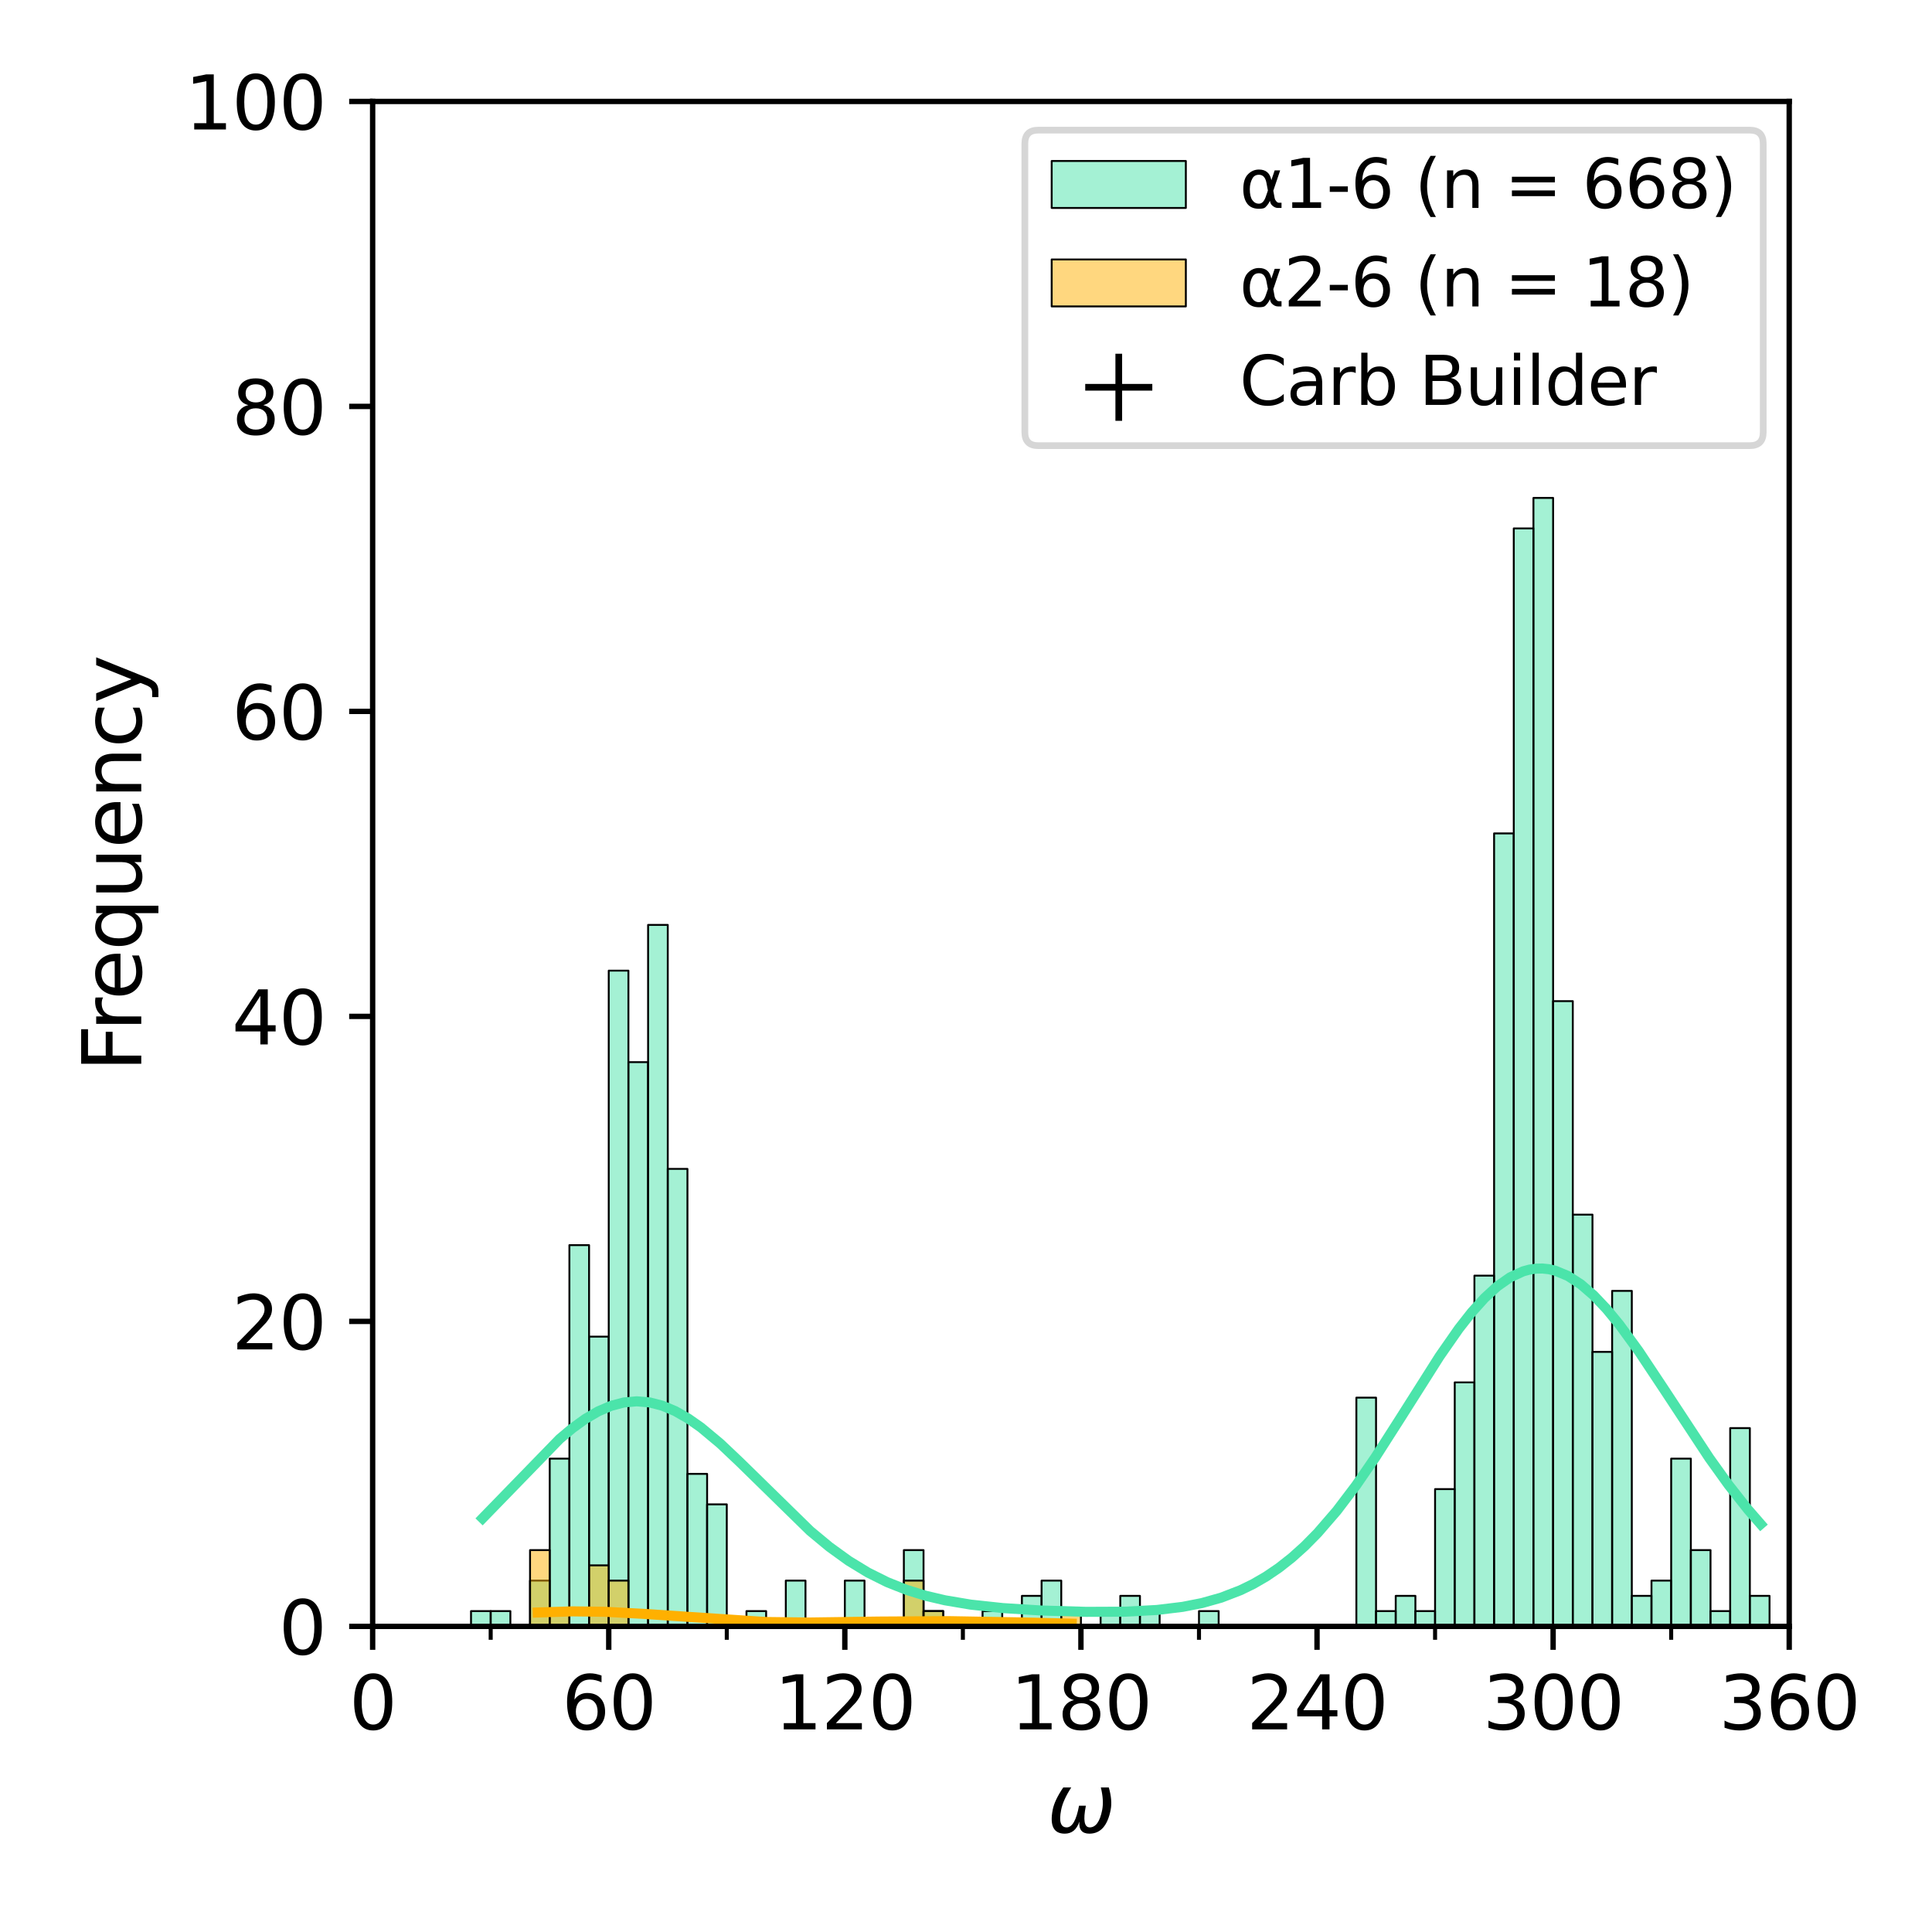<?xml version="1.0" encoding="utf-8" standalone="no"?>
<!DOCTYPE svg PUBLIC "-//W3C//DTD SVG 1.1//EN"
  "http://www.w3.org/Graphics/SVG/1.1/DTD/svg11.dtd">
<svg xmlns:xlink="http://www.w3.org/1999/xlink" width="288pt" height="288pt" viewBox="0 0 288 288" xmlns="http://www.w3.org/2000/svg" version="1.1">
 <defs>
  <style type="text/css">*{stroke-linejoin: round; stroke-linecap: butt}</style>
 </defs>
 <g id="figure_1">
  <g id="patch_1">
   <path d="M 0 288 
L 288 288 
L 288 0 
L 0 0 
z
" style="fill: #ffffff"/>
  </g>
  <g id="axes_1">
   <g id="patch_2">
    <path d="M 55.55 242.44 
L 266.715 242.44 
L 266.715 15.12 
L 55.55 15.12 
z
" style="fill: #ffffff"/>
   </g>
   <g id="patch_3">
    <path d="M 55.55 242.44 
L 58.483 242.44 
L 58.483 242.44 
L 55.55 242.44 
z
" clip-path="url(#p570fecc35e)" style="fill: #4be4aa; fill-opacity: 0.5; stroke: #000000; stroke-width: 0.282; stroke-linejoin: miter"/>
   </g>
   <g id="patch_4">
    <path d="M 58.483 242.44 
L 61.416 242.44 
L 61.416 242.44 
L 58.483 242.44 
z
" clip-path="url(#p570fecc35e)" style="fill: #4be4aa; fill-opacity: 0.5; stroke: #000000; stroke-width: 0.282; stroke-linejoin: miter"/>
   </g>
   <g id="patch_5">
    <path d="M 61.416 242.44 
L 64.349 242.44 
L 64.349 242.44 
L 61.416 242.44 
z
" clip-path="url(#p570fecc35e)" style="fill: #4be4aa; fill-opacity: 0.5; stroke: #000000; stroke-width: 0.282; stroke-linejoin: miter"/>
   </g>
   <g id="patch_6">
    <path d="M 64.349 242.44 
L 67.281 242.44 
L 67.281 242.44 
L 64.349 242.44 
z
" clip-path="url(#p570fecc35e)" style="fill: #4be4aa; fill-opacity: 0.5; stroke: #000000; stroke-width: 0.282; stroke-linejoin: miter"/>
   </g>
   <g id="patch_7">
    <path d="M 67.281 242.44 
L 70.214 242.44 
L 70.214 242.44 
L 67.281 242.44 
z
" clip-path="url(#p570fecc35e)" style="fill: #4be4aa; fill-opacity: 0.5; stroke: #000000; stroke-width: 0.282; stroke-linejoin: miter"/>
   </g>
   <g id="patch_8">
    <path d="M 70.214 242.44 
L 73.147 242.44 
L 73.147 240.167 
L 70.214 240.167 
z
" clip-path="url(#p570fecc35e)" style="fill: #4be4aa; fill-opacity: 0.5; stroke: #000000; stroke-width: 0.282; stroke-linejoin: miter"/>
   </g>
   <g id="patch_9">
    <path d="M 73.147 242.44 
L 76.08 242.44 
L 76.08 240.167 
L 73.147 240.167 
z
" clip-path="url(#p570fecc35e)" style="fill: #4be4aa; fill-opacity: 0.5; stroke: #000000; stroke-width: 0.282; stroke-linejoin: miter"/>
   </g>
   <g id="patch_10">
    <path d="M 76.08 242.44 
L 79.013 242.44 
L 79.013 242.44 
L 76.08 242.44 
z
" clip-path="url(#p570fecc35e)" style="fill: #4be4aa; fill-opacity: 0.5; stroke: #000000; stroke-width: 0.282; stroke-linejoin: miter"/>
   </g>
   <g id="patch_11">
    <path d="M 79.013 242.44 
L 81.946 242.44 
L 81.946 235.62 
L 79.013 235.62 
z
" clip-path="url(#p570fecc35e)" style="fill: #4be4aa; fill-opacity: 0.5; stroke: #000000; stroke-width: 0.282; stroke-linejoin: miter"/>
   </g>
   <g id="patch_12">
    <path d="M 81.946 242.44 
L 84.878 242.44 
L 84.878 217.435 
L 81.946 217.435 
z
" clip-path="url(#p570fecc35e)" style="fill: #4be4aa; fill-opacity: 0.5; stroke: #000000; stroke-width: 0.282; stroke-linejoin: miter"/>
   </g>
   <g id="patch_13">
    <path d="M 84.878 242.44 
L 87.811 242.44 
L 87.811 185.61 
L 84.878 185.61 
z
" clip-path="url(#p570fecc35e)" style="fill: #4be4aa; fill-opacity: 0.5; stroke: #000000; stroke-width: 0.282; stroke-linejoin: miter"/>
   </g>
   <g id="patch_14">
    <path d="M 87.811 242.44 
L 90.744 242.44 
L 90.744 199.249 
L 87.811 199.249 
z
" clip-path="url(#p570fecc35e)" style="fill: #4be4aa; fill-opacity: 0.5; stroke: #000000; stroke-width: 0.282; stroke-linejoin: miter"/>
   </g>
   <g id="patch_15">
    <path d="M 90.744 242.44 
L 93.677 242.44 
L 93.677 144.692 
L 90.744 144.692 
z
" clip-path="url(#p570fecc35e)" style="fill: #4be4aa; fill-opacity: 0.5; stroke: #000000; stroke-width: 0.282; stroke-linejoin: miter"/>
   </g>
   <g id="patch_16">
    <path d="M 93.677 242.44 
L 96.61 242.44 
L 96.61 158.332 
L 93.677 158.332 
z
" clip-path="url(#p570fecc35e)" style="fill: #4be4aa; fill-opacity: 0.5; stroke: #000000; stroke-width: 0.282; stroke-linejoin: miter"/>
   </g>
   <g id="patch_17">
    <path d="M 96.61 242.44 
L 99.543 242.44 
L 99.543 137.873 
L 96.61 137.873 
z
" clip-path="url(#p570fecc35e)" style="fill: #4be4aa; fill-opacity: 0.5; stroke: #000000; stroke-width: 0.282; stroke-linejoin: miter"/>
   </g>
   <g id="patch_18">
    <path d="M 99.543 242.44 
L 102.476 242.44 
L 102.476 174.244 
L 99.543 174.244 
z
" clip-path="url(#p570fecc35e)" style="fill: #4be4aa; fill-opacity: 0.5; stroke: #000000; stroke-width: 0.282; stroke-linejoin: miter"/>
   </g>
   <g id="patch_19">
    <path d="M 102.476 242.44 
L 105.408 242.44 
L 105.408 219.708 
L 102.476 219.708 
z
" clip-path="url(#p570fecc35e)" style="fill: #4be4aa; fill-opacity: 0.5; stroke: #000000; stroke-width: 0.282; stroke-linejoin: miter"/>
   </g>
   <g id="patch_20">
    <path d="M 105.408 242.44 
L 108.341 242.44 
L 108.341 224.254 
L 105.408 224.254 
z
" clip-path="url(#p570fecc35e)" style="fill: #4be4aa; fill-opacity: 0.5; stroke: #000000; stroke-width: 0.282; stroke-linejoin: miter"/>
   </g>
   <g id="patch_21">
    <path d="M 108.341 242.44 
L 111.274 242.44 
L 111.274 242.44 
L 108.341 242.44 
z
" clip-path="url(#p570fecc35e)" style="fill: #4be4aa; fill-opacity: 0.5; stroke: #000000; stroke-width: 0.282; stroke-linejoin: miter"/>
   </g>
   <g id="patch_22">
    <path d="M 111.274 242.44 
L 114.207 242.44 
L 114.207 240.167 
L 111.274 240.167 
z
" clip-path="url(#p570fecc35e)" style="fill: #4be4aa; fill-opacity: 0.5; stroke: #000000; stroke-width: 0.282; stroke-linejoin: miter"/>
   </g>
   <g id="patch_23">
    <path d="M 114.207 242.44 
L 117.14 242.44 
L 117.14 242.44 
L 114.207 242.44 
z
" clip-path="url(#p570fecc35e)" style="fill: #4be4aa; fill-opacity: 0.5; stroke: #000000; stroke-width: 0.282; stroke-linejoin: miter"/>
   </g>
   <g id="patch_24">
    <path d="M 117.14 242.44 
L 120.073 242.44 
L 120.073 235.62 
L 117.14 235.62 
z
" clip-path="url(#p570fecc35e)" style="fill: #4be4aa; fill-opacity: 0.5; stroke: #000000; stroke-width: 0.282; stroke-linejoin: miter"/>
   </g>
   <g id="patch_25">
    <path d="M 120.073 242.44 
L 123.005 242.44 
L 123.005 242.44 
L 120.073 242.44 
z
" clip-path="url(#p570fecc35e)" style="fill: #4be4aa; fill-opacity: 0.5; stroke: #000000; stroke-width: 0.282; stroke-linejoin: miter"/>
   </g>
   <g id="patch_26">
    <path d="M 123.005 242.44 
L 125.938 242.44 
L 125.938 242.44 
L 123.005 242.44 
z
" clip-path="url(#p570fecc35e)" style="fill: #4be4aa; fill-opacity: 0.5; stroke: #000000; stroke-width: 0.282; stroke-linejoin: miter"/>
   </g>
   <g id="patch_27">
    <path d="M 125.938 242.44 
L 128.871 242.44 
L 128.871 235.62 
L 125.938 235.62 
z
" clip-path="url(#p570fecc35e)" style="fill: #4be4aa; fill-opacity: 0.5; stroke: #000000; stroke-width: 0.282; stroke-linejoin: miter"/>
   </g>
   <g id="patch_28">
    <path d="M 128.871 242.44 
L 131.804 242.44 
L 131.804 242.44 
L 128.871 242.44 
z
" clip-path="url(#p570fecc35e)" style="fill: #4be4aa; fill-opacity: 0.5; stroke: #000000; stroke-width: 0.282; stroke-linejoin: miter"/>
   </g>
   <g id="patch_29">
    <path d="M 131.804 242.44 
L 134.737 242.44 
L 134.737 242.44 
L 131.804 242.44 
z
" clip-path="url(#p570fecc35e)" style="fill: #4be4aa; fill-opacity: 0.5; stroke: #000000; stroke-width: 0.282; stroke-linejoin: miter"/>
   </g>
   <g id="patch_30">
    <path d="M 134.737 242.44 
L 137.67 242.44 
L 137.67 231.074 
L 134.737 231.074 
z
" clip-path="url(#p570fecc35e)" style="fill: #4be4aa; fill-opacity: 0.5; stroke: #000000; stroke-width: 0.282; stroke-linejoin: miter"/>
   </g>
   <g id="patch_31">
    <path d="M 137.67 242.44 
L 140.603 242.44 
L 140.603 240.167 
L 137.67 240.167 
z
" clip-path="url(#p570fecc35e)" style="fill: #4be4aa; fill-opacity: 0.5; stroke: #000000; stroke-width: 0.282; stroke-linejoin: miter"/>
   </g>
   <g id="patch_32">
    <path d="M 140.603 242.44 
L 143.535 242.44 
L 143.535 242.44 
L 140.603 242.44 
z
" clip-path="url(#p570fecc35e)" style="fill: #4be4aa; fill-opacity: 0.5; stroke: #000000; stroke-width: 0.282; stroke-linejoin: miter"/>
   </g>
   <g id="patch_33">
    <path d="M 143.535 242.44 
L 146.468 242.44 
L 146.468 242.44 
L 143.535 242.44 
z
" clip-path="url(#p570fecc35e)" style="fill: #4be4aa; fill-opacity: 0.5; stroke: #000000; stroke-width: 0.282; stroke-linejoin: miter"/>
   </g>
   <g id="patch_34">
    <path d="M 146.468 242.44 
L 149.401 242.44 
L 149.401 240.167 
L 146.468 240.167 
z
" clip-path="url(#p570fecc35e)" style="fill: #4be4aa; fill-opacity: 0.5; stroke: #000000; stroke-width: 0.282; stroke-linejoin: miter"/>
   </g>
   <g id="patch_35">
    <path d="M 149.401 242.44 
L 152.334 242.44 
L 152.334 242.44 
L 149.401 242.44 
z
" clip-path="url(#p570fecc35e)" style="fill: #4be4aa; fill-opacity: 0.5; stroke: #000000; stroke-width: 0.282; stroke-linejoin: miter"/>
   </g>
   <g id="patch_36">
    <path d="M 152.334 242.44 
L 155.267 242.44 
L 155.267 237.894 
L 152.334 237.894 
z
" clip-path="url(#p570fecc35e)" style="fill: #4be4aa; fill-opacity: 0.5; stroke: #000000; stroke-width: 0.282; stroke-linejoin: miter"/>
   </g>
   <g id="patch_37">
    <path d="M 155.267 242.44 
L 158.2 242.44 
L 158.2 235.62 
L 155.267 235.62 
z
" clip-path="url(#p570fecc35e)" style="fill: #4be4aa; fill-opacity: 0.5; stroke: #000000; stroke-width: 0.282; stroke-linejoin: miter"/>
   </g>
   <g id="patch_38">
    <path d="M 158.2 242.44 
L 161.132 242.44 
L 161.132 242.44 
L 158.2 242.44 
z
" clip-path="url(#p570fecc35e)" style="fill: #4be4aa; fill-opacity: 0.5; stroke: #000000; stroke-width: 0.282; stroke-linejoin: miter"/>
   </g>
   <g id="patch_39">
    <path d="M 161.132 242.44 
L 164.065 242.44 
L 164.065 242.44 
L 161.132 242.44 
z
" clip-path="url(#p570fecc35e)" style="fill: #4be4aa; fill-opacity: 0.5; stroke: #000000; stroke-width: 0.282; stroke-linejoin: miter"/>
   </g>
   <g id="patch_40">
    <path d="M 164.065 242.44 
L 166.998 242.44 
L 166.998 240.167 
L 164.065 240.167 
z
" clip-path="url(#p570fecc35e)" style="fill: #4be4aa; fill-opacity: 0.5; stroke: #000000; stroke-width: 0.282; stroke-linejoin: miter"/>
   </g>
   <g id="patch_41">
    <path d="M 166.998 242.44 
L 169.931 242.44 
L 169.931 237.894 
L 166.998 237.894 
z
" clip-path="url(#p570fecc35e)" style="fill: #4be4aa; fill-opacity: 0.5; stroke: #000000; stroke-width: 0.282; stroke-linejoin: miter"/>
   </g>
   <g id="patch_42">
    <path d="M 169.931 242.44 
L 172.864 242.44 
L 172.864 240.167 
L 169.931 240.167 
z
" clip-path="url(#p570fecc35e)" style="fill: #4be4aa; fill-opacity: 0.5; stroke: #000000; stroke-width: 0.282; stroke-linejoin: miter"/>
   </g>
   <g id="patch_43">
    <path d="M 172.864 242.44 
L 175.797 242.44 
L 175.797 242.44 
L 172.864 242.44 
z
" clip-path="url(#p570fecc35e)" style="fill: #4be4aa; fill-opacity: 0.5; stroke: #000000; stroke-width: 0.282; stroke-linejoin: miter"/>
   </g>
   <g id="patch_44">
    <path d="M 175.797 242.44 
L 178.73 242.44 
L 178.73 242.44 
L 175.797 242.44 
z
" clip-path="url(#p570fecc35e)" style="fill: #4be4aa; fill-opacity: 0.5; stroke: #000000; stroke-width: 0.282; stroke-linejoin: miter"/>
   </g>
   <g id="patch_45">
    <path d="M 178.73 242.44 
L 181.662 242.44 
L 181.662 240.167 
L 178.73 240.167 
z
" clip-path="url(#p570fecc35e)" style="fill: #4be4aa; fill-opacity: 0.5; stroke: #000000; stroke-width: 0.282; stroke-linejoin: miter"/>
   </g>
   <g id="patch_46">
    <path d="M 181.662 242.44 
L 184.595 242.44 
L 184.595 242.44 
L 181.662 242.44 
z
" clip-path="url(#p570fecc35e)" style="fill: #4be4aa; fill-opacity: 0.5; stroke: #000000; stroke-width: 0.282; stroke-linejoin: miter"/>
   </g>
   <g id="patch_47">
    <path d="M 184.595 242.44 
L 187.528 242.44 
L 187.528 242.44 
L 184.595 242.44 
z
" clip-path="url(#p570fecc35e)" style="fill: #4be4aa; fill-opacity: 0.5; stroke: #000000; stroke-width: 0.282; stroke-linejoin: miter"/>
   </g>
   <g id="patch_48">
    <path d="M 187.528 242.44 
L 190.461 242.44 
L 190.461 242.44 
L 187.528 242.44 
z
" clip-path="url(#p570fecc35e)" style="fill: #4be4aa; fill-opacity: 0.5; stroke: #000000; stroke-width: 0.282; stroke-linejoin: miter"/>
   </g>
   <g id="patch_49">
    <path d="M 190.461 242.44 
L 193.394 242.44 
L 193.394 242.44 
L 190.461 242.44 
z
" clip-path="url(#p570fecc35e)" style="fill: #4be4aa; fill-opacity: 0.5; stroke: #000000; stroke-width: 0.282; stroke-linejoin: miter"/>
   </g>
   <g id="patch_50">
    <path d="M 193.394 242.44 
L 196.327 242.44 
L 196.327 242.44 
L 193.394 242.44 
z
" clip-path="url(#p570fecc35e)" style="fill: #4be4aa; fill-opacity: 0.5; stroke: #000000; stroke-width: 0.282; stroke-linejoin: miter"/>
   </g>
   <g id="patch_51">
    <path d="M 196.327 242.44 
L 199.26 242.44 
L 199.26 242.44 
L 196.327 242.44 
z
" clip-path="url(#p570fecc35e)" style="fill: #4be4aa; fill-opacity: 0.5; stroke: #000000; stroke-width: 0.282; stroke-linejoin: miter"/>
   </g>
   <g id="patch_52">
    <path d="M 199.26 242.44 
L 202.192 242.44 
L 202.192 242.44 
L 199.26 242.44 
z
" clip-path="url(#p570fecc35e)" style="fill: #4be4aa; fill-opacity: 0.5; stroke: #000000; stroke-width: 0.282; stroke-linejoin: miter"/>
   </g>
   <g id="patch_53">
    <path d="M 202.192 242.44 
L 205.125 242.44 
L 205.125 208.342 
L 202.192 208.342 
z
" clip-path="url(#p570fecc35e)" style="fill: #4be4aa; fill-opacity: 0.5; stroke: #000000; stroke-width: 0.282; stroke-linejoin: miter"/>
   </g>
   <g id="patch_54">
    <path d="M 205.125 242.44 
L 208.058 242.44 
L 208.058 240.167 
L 205.125 240.167 
z
" clip-path="url(#p570fecc35e)" style="fill: #4be4aa; fill-opacity: 0.5; stroke: #000000; stroke-width: 0.282; stroke-linejoin: miter"/>
   </g>
   <g id="patch_55">
    <path d="M 208.058 242.44 
L 210.991 242.44 
L 210.991 237.894 
L 208.058 237.894 
z
" clip-path="url(#p570fecc35e)" style="fill: #4be4aa; fill-opacity: 0.5; stroke: #000000; stroke-width: 0.282; stroke-linejoin: miter"/>
   </g>
   <g id="patch_56">
    <path d="M 210.991 242.44 
L 213.924 242.44 
L 213.924 240.167 
L 210.991 240.167 
z
" clip-path="url(#p570fecc35e)" style="fill: #4be4aa; fill-opacity: 0.5; stroke: #000000; stroke-width: 0.282; stroke-linejoin: miter"/>
   </g>
   <g id="patch_57">
    <path d="M 213.924 242.44 
L 216.857 242.44 
L 216.857 221.981 
L 213.924 221.981 
z
" clip-path="url(#p570fecc35e)" style="fill: #4be4aa; fill-opacity: 0.5; stroke: #000000; stroke-width: 0.282; stroke-linejoin: miter"/>
   </g>
   <g id="patch_58">
    <path d="M 216.857 242.44 
L 219.789 242.44 
L 219.789 206.069 
L 216.857 206.069 
z
" clip-path="url(#p570fecc35e)" style="fill: #4be4aa; fill-opacity: 0.5; stroke: #000000; stroke-width: 0.282; stroke-linejoin: miter"/>
   </g>
   <g id="patch_59">
    <path d="M 219.789 242.44 
L 222.722 242.44 
L 222.722 190.156 
L 219.789 190.156 
z
" clip-path="url(#p570fecc35e)" style="fill: #4be4aa; fill-opacity: 0.5; stroke: #000000; stroke-width: 0.282; stroke-linejoin: miter"/>
   </g>
   <g id="patch_60">
    <path d="M 222.722 242.44 
L 225.655 242.44 
L 225.655 124.234 
L 222.722 124.234 
z
" clip-path="url(#p570fecc35e)" style="fill: #4be4aa; fill-opacity: 0.5; stroke: #000000; stroke-width: 0.282; stroke-linejoin: miter"/>
   </g>
   <g id="patch_61">
    <path d="M 225.655 242.44 
L 228.588 242.44 
L 228.588 78.77 
L 225.655 78.77 
z
" clip-path="url(#p570fecc35e)" style="fill: #4be4aa; fill-opacity: 0.5; stroke: #000000; stroke-width: 0.282; stroke-linejoin: miter"/>
   </g>
   <g id="patch_62">
    <path d="M 228.588 242.44 
L 231.521 242.44 
L 231.521 74.223 
L 228.588 74.223 
z
" clip-path="url(#p570fecc35e)" style="fill: #4be4aa; fill-opacity: 0.5; stroke: #000000; stroke-width: 0.282; stroke-linejoin: miter"/>
   </g>
   <g id="patch_63">
    <path d="M 231.521 242.44 
L 234.454 242.44 
L 234.454 149.239 
L 231.521 149.239 
z
" clip-path="url(#p570fecc35e)" style="fill: #4be4aa; fill-opacity: 0.5; stroke: #000000; stroke-width: 0.282; stroke-linejoin: miter"/>
   </g>
   <g id="patch_64">
    <path d="M 234.454 242.44 
L 237.387 242.44 
L 237.387 181.064 
L 234.454 181.064 
z
" clip-path="url(#p570fecc35e)" style="fill: #4be4aa; fill-opacity: 0.5; stroke: #000000; stroke-width: 0.282; stroke-linejoin: miter"/>
   </g>
   <g id="patch_65">
    <path d="M 237.387 242.44 
L 240.319 242.44 
L 240.319 201.522 
L 237.387 201.522 
z
" clip-path="url(#p570fecc35e)" style="fill: #4be4aa; fill-opacity: 0.5; stroke: #000000; stroke-width: 0.282; stroke-linejoin: miter"/>
   </g>
   <g id="patch_66">
    <path d="M 240.319 242.44 
L 243.252 242.44 
L 243.252 192.43 
L 240.319 192.43 
z
" clip-path="url(#p570fecc35e)" style="fill: #4be4aa; fill-opacity: 0.5; stroke: #000000; stroke-width: 0.282; stroke-linejoin: miter"/>
   </g>
   <g id="patch_67">
    <path d="M 243.252 242.44 
L 246.185 242.44 
L 246.185 237.894 
L 243.252 237.894 
z
" clip-path="url(#p570fecc35e)" style="fill: #4be4aa; fill-opacity: 0.5; stroke: #000000; stroke-width: 0.282; stroke-linejoin: miter"/>
   </g>
   <g id="patch_68">
    <path d="M 246.185 242.44 
L 249.118 242.44 
L 249.118 235.62 
L 246.185 235.62 
z
" clip-path="url(#p570fecc35e)" style="fill: #4be4aa; fill-opacity: 0.5; stroke: #000000; stroke-width: 0.282; stroke-linejoin: miter"/>
   </g>
   <g id="patch_69">
    <path d="M 249.118 242.44 
L 252.051 242.44 
L 252.051 217.435 
L 249.118 217.435 
z
" clip-path="url(#p570fecc35e)" style="fill: #4be4aa; fill-opacity: 0.5; stroke: #000000; stroke-width: 0.282; stroke-linejoin: miter"/>
   </g>
   <g id="patch_70">
    <path d="M 252.051 242.44 
L 254.984 242.44 
L 254.984 231.074 
L 252.051 231.074 
z
" clip-path="url(#p570fecc35e)" style="fill: #4be4aa; fill-opacity: 0.5; stroke: #000000; stroke-width: 0.282; stroke-linejoin: miter"/>
   </g>
   <g id="patch_71">
    <path d="M 254.984 242.44 
L 257.916 242.44 
L 257.916 240.167 
L 254.984 240.167 
z
" clip-path="url(#p570fecc35e)" style="fill: #4be4aa; fill-opacity: 0.5; stroke: #000000; stroke-width: 0.282; stroke-linejoin: miter"/>
   </g>
   <g id="patch_72">
    <path d="M 257.916 242.44 
L 260.849 242.44 
L 260.849 212.888 
L 257.916 212.888 
z
" clip-path="url(#p570fecc35e)" style="fill: #4be4aa; fill-opacity: 0.5; stroke: #000000; stroke-width: 0.282; stroke-linejoin: miter"/>
   </g>
   <g id="patch_73">
    <path d="M 260.849 242.44 
L 263.782 242.44 
L 263.782 237.894 
L 260.849 237.894 
z
" clip-path="url(#p570fecc35e)" style="fill: #4be4aa; fill-opacity: 0.5; stroke: #000000; stroke-width: 0.282; stroke-linejoin: miter"/>
   </g>
   <g id="patch_74">
    <path d="M 263.782 242.44 
L 266.715 242.44 
L 266.715 242.44 
L 263.782 242.44 
z
" clip-path="url(#p570fecc35e)" style="fill: #4be4aa; fill-opacity: 0.5; stroke: #000000; stroke-width: 0.282; stroke-linejoin: miter"/>
   </g>
   <g id="patch_75">
    <path d="M 55.55 242.44 
L 58.483 242.44 
L 58.483 242.44 
L 55.55 242.44 
z
" clip-path="url(#p570fecc35e)" style="fill: #ffb000; fill-opacity: 0.5; stroke: #000000; stroke-width: 0.282; stroke-linejoin: miter"/>
   </g>
   <g id="patch_76">
    <path d="M 58.483 242.44 
L 61.416 242.44 
L 61.416 242.44 
L 58.483 242.44 
z
" clip-path="url(#p570fecc35e)" style="fill: #ffb000; fill-opacity: 0.5; stroke: #000000; stroke-width: 0.282; stroke-linejoin: miter"/>
   </g>
   <g id="patch_77">
    <path d="M 61.416 242.44 
L 64.349 242.44 
L 64.349 242.44 
L 61.416 242.44 
z
" clip-path="url(#p570fecc35e)" style="fill: #ffb000; fill-opacity: 0.5; stroke: #000000; stroke-width: 0.282; stroke-linejoin: miter"/>
   </g>
   <g id="patch_78">
    <path d="M 64.349 242.44 
L 67.281 242.44 
L 67.281 242.44 
L 64.349 242.44 
z
" clip-path="url(#p570fecc35e)" style="fill: #ffb000; fill-opacity: 0.5; stroke: #000000; stroke-width: 0.282; stroke-linejoin: miter"/>
   </g>
   <g id="patch_79">
    <path d="M 67.281 242.44 
L 70.214 242.44 
L 70.214 242.44 
L 67.281 242.44 
z
" clip-path="url(#p570fecc35e)" style="fill: #ffb000; fill-opacity: 0.5; stroke: #000000; stroke-width: 0.282; stroke-linejoin: miter"/>
   </g>
   <g id="patch_80">
    <path d="M 70.214 242.44 
L 73.147 242.44 
L 73.147 242.44 
L 70.214 242.44 
z
" clip-path="url(#p570fecc35e)" style="fill: #ffb000; fill-opacity: 0.5; stroke: #000000; stroke-width: 0.282; stroke-linejoin: miter"/>
   </g>
   <g id="patch_81">
    <path d="M 73.147 242.44 
L 76.08 242.44 
L 76.08 242.44 
L 73.147 242.44 
z
" clip-path="url(#p570fecc35e)" style="fill: #ffb000; fill-opacity: 0.5; stroke: #000000; stroke-width: 0.282; stroke-linejoin: miter"/>
   </g>
   <g id="patch_82">
    <path d="M 76.08 242.44 
L 79.013 242.44 
L 79.013 242.44 
L 76.08 242.44 
z
" clip-path="url(#p570fecc35e)" style="fill: #ffb000; fill-opacity: 0.5; stroke: #000000; stroke-width: 0.282; stroke-linejoin: miter"/>
   </g>
   <g id="patch_83">
    <path d="M 79.013 242.44 
L 81.946 242.44 
L 81.946 231.074 
L 79.013 231.074 
z
" clip-path="url(#p570fecc35e)" style="fill: #ffb000; fill-opacity: 0.5; stroke: #000000; stroke-width: 0.282; stroke-linejoin: miter"/>
   </g>
   <g id="patch_84">
    <path d="M 81.946 242.44 
L 84.878 242.44 
L 84.878 240.167 
L 81.946 240.167 
z
" clip-path="url(#p570fecc35e)" style="fill: #ffb000; fill-opacity: 0.5; stroke: #000000; stroke-width: 0.282; stroke-linejoin: miter"/>
   </g>
   <g id="patch_85">
    <path d="M 84.878 242.44 
L 87.811 242.44 
L 87.811 242.44 
L 84.878 242.44 
z
" clip-path="url(#p570fecc35e)" style="fill: #ffb000; fill-opacity: 0.5; stroke: #000000; stroke-width: 0.282; stroke-linejoin: miter"/>
   </g>
   <g id="patch_86">
    <path d="M 87.811 242.44 
L 90.744 242.44 
L 90.744 233.347 
L 87.811 233.347 
z
" clip-path="url(#p570fecc35e)" style="fill: #ffb000; fill-opacity: 0.5; stroke: #000000; stroke-width: 0.282; stroke-linejoin: miter"/>
   </g>
   <g id="patch_87">
    <path d="M 90.744 242.44 
L 93.677 242.44 
L 93.677 235.62 
L 90.744 235.62 
z
" clip-path="url(#p570fecc35e)" style="fill: #ffb000; fill-opacity: 0.5; stroke: #000000; stroke-width: 0.282; stroke-linejoin: miter"/>
   </g>
   <g id="patch_88">
    <path d="M 93.677 242.44 
L 96.61 242.44 
L 96.61 242.44 
L 93.677 242.44 
z
" clip-path="url(#p570fecc35e)" style="fill: #ffb000; fill-opacity: 0.5; stroke: #000000; stroke-width: 0.282; stroke-linejoin: miter"/>
   </g>
   <g id="patch_89">
    <path d="M 96.61 242.44 
L 99.543 242.44 
L 99.543 242.44 
L 96.61 242.44 
z
" clip-path="url(#p570fecc35e)" style="fill: #ffb000; fill-opacity: 0.5; stroke: #000000; stroke-width: 0.282; stroke-linejoin: miter"/>
   </g>
   <g id="patch_90">
    <path d="M 99.543 242.44 
L 102.476 242.44 
L 102.476 242.44 
L 99.543 242.44 
z
" clip-path="url(#p570fecc35e)" style="fill: #ffb000; fill-opacity: 0.5; stroke: #000000; stroke-width: 0.282; stroke-linejoin: miter"/>
   </g>
   <g id="patch_91">
    <path d="M 102.476 242.44 
L 105.408 242.44 
L 105.408 242.44 
L 102.476 242.44 
z
" clip-path="url(#p570fecc35e)" style="fill: #ffb000; fill-opacity: 0.5; stroke: #000000; stroke-width: 0.282; stroke-linejoin: miter"/>
   </g>
   <g id="patch_92">
    <path d="M 105.408 242.44 
L 108.341 242.44 
L 108.341 242.44 
L 105.408 242.44 
z
" clip-path="url(#p570fecc35e)" style="fill: #ffb000; fill-opacity: 0.5; stroke: #000000; stroke-width: 0.282; stroke-linejoin: miter"/>
   </g>
   <g id="patch_93">
    <path d="M 108.341 242.44 
L 111.274 242.44 
L 111.274 242.44 
L 108.341 242.44 
z
" clip-path="url(#p570fecc35e)" style="fill: #ffb000; fill-opacity: 0.5; stroke: #000000; stroke-width: 0.282; stroke-linejoin: miter"/>
   </g>
   <g id="patch_94">
    <path d="M 111.274 242.44 
L 114.207 242.44 
L 114.207 242.44 
L 111.274 242.44 
z
" clip-path="url(#p570fecc35e)" style="fill: #ffb000; fill-opacity: 0.5; stroke: #000000; stroke-width: 0.282; stroke-linejoin: miter"/>
   </g>
   <g id="patch_95">
    <path d="M 114.207 242.44 
L 117.14 242.44 
L 117.14 242.44 
L 114.207 242.44 
z
" clip-path="url(#p570fecc35e)" style="fill: #ffb000; fill-opacity: 0.5; stroke: #000000; stroke-width: 0.282; stroke-linejoin: miter"/>
   </g>
   <g id="patch_96">
    <path d="M 117.14 242.44 
L 120.073 242.44 
L 120.073 242.44 
L 117.14 242.44 
z
" clip-path="url(#p570fecc35e)" style="fill: #ffb000; fill-opacity: 0.5; stroke: #000000; stroke-width: 0.282; stroke-linejoin: miter"/>
   </g>
   <g id="patch_97">
    <path d="M 120.073 242.44 
L 123.005 242.44 
L 123.005 242.44 
L 120.073 242.44 
z
" clip-path="url(#p570fecc35e)" style="fill: #ffb000; fill-opacity: 0.5; stroke: #000000; stroke-width: 0.282; stroke-linejoin: miter"/>
   </g>
   <g id="patch_98">
    <path d="M 123.005 242.44 
L 125.938 242.44 
L 125.938 242.44 
L 123.005 242.44 
z
" clip-path="url(#p570fecc35e)" style="fill: #ffb000; fill-opacity: 0.5; stroke: #000000; stroke-width: 0.282; stroke-linejoin: miter"/>
   </g>
   <g id="patch_99">
    <path d="M 125.938 242.44 
L 128.871 242.44 
L 128.871 242.44 
L 125.938 242.44 
z
" clip-path="url(#p570fecc35e)" style="fill: #ffb000; fill-opacity: 0.5; stroke: #000000; stroke-width: 0.282; stroke-linejoin: miter"/>
   </g>
   <g id="patch_100">
    <path d="M 128.871 242.44 
L 131.804 242.44 
L 131.804 242.44 
L 128.871 242.44 
z
" clip-path="url(#p570fecc35e)" style="fill: #ffb000; fill-opacity: 0.5; stroke: #000000; stroke-width: 0.282; stroke-linejoin: miter"/>
   </g>
   <g id="patch_101">
    <path d="M 131.804 242.44 
L 134.737 242.44 
L 134.737 242.44 
L 131.804 242.44 
z
" clip-path="url(#p570fecc35e)" style="fill: #ffb000; fill-opacity: 0.5; stroke: #000000; stroke-width: 0.282; stroke-linejoin: miter"/>
   </g>
   <g id="patch_102">
    <path d="M 134.737 242.44 
L 137.67 242.44 
L 137.67 235.62 
L 134.737 235.62 
z
" clip-path="url(#p570fecc35e)" style="fill: #ffb000; fill-opacity: 0.5; stroke: #000000; stroke-width: 0.282; stroke-linejoin: miter"/>
   </g>
   <g id="patch_103">
    <path d="M 137.67 242.44 
L 140.603 242.44 
L 140.603 240.167 
L 137.67 240.167 
z
" clip-path="url(#p570fecc35e)" style="fill: #ffb000; fill-opacity: 0.5; stroke: #000000; stroke-width: 0.282; stroke-linejoin: miter"/>
   </g>
   <g id="patch_104">
    <path d="M 140.603 242.44 
L 143.535 242.44 
L 143.535 242.44 
L 140.603 242.44 
z
" clip-path="url(#p570fecc35e)" style="fill: #ffb000; fill-opacity: 0.5; stroke: #000000; stroke-width: 0.282; stroke-linejoin: miter"/>
   </g>
   <g id="patch_105">
    <path d="M 143.535 242.44 
L 146.468 242.44 
L 146.468 242.44 
L 143.535 242.44 
z
" clip-path="url(#p570fecc35e)" style="fill: #ffb000; fill-opacity: 0.5; stroke: #000000; stroke-width: 0.282; stroke-linejoin: miter"/>
   </g>
   <g id="patch_106">
    <path d="M 146.468 242.44 
L 149.401 242.44 
L 149.401 242.44 
L 146.468 242.44 
z
" clip-path="url(#p570fecc35e)" style="fill: #ffb000; fill-opacity: 0.5; stroke: #000000; stroke-width: 0.282; stroke-linejoin: miter"/>
   </g>
   <g id="patch_107">
    <path d="M 149.401 242.44 
L 152.334 242.44 
L 152.334 242.44 
L 149.401 242.44 
z
" clip-path="url(#p570fecc35e)" style="fill: #ffb000; fill-opacity: 0.5; stroke: #000000; stroke-width: 0.282; stroke-linejoin: miter"/>
   </g>
   <g id="patch_108">
    <path d="M 152.334 242.44 
L 155.267 242.44 
L 155.267 242.44 
L 152.334 242.44 
z
" clip-path="url(#p570fecc35e)" style="fill: #ffb000; fill-opacity: 0.5; stroke: #000000; stroke-width: 0.282; stroke-linejoin: miter"/>
   </g>
   <g id="patch_109">
    <path d="M 155.267 242.44 
L 158.2 242.44 
L 158.2 242.44 
L 155.267 242.44 
z
" clip-path="url(#p570fecc35e)" style="fill: #ffb000; fill-opacity: 0.5; stroke: #000000; stroke-width: 0.282; stroke-linejoin: miter"/>
   </g>
   <g id="patch_110">
    <path d="M 158.2 242.44 
L 161.132 242.44 
L 161.132 240.167 
L 158.2 240.167 
z
" clip-path="url(#p570fecc35e)" style="fill: #ffb000; fill-opacity: 0.5; stroke: #000000; stroke-width: 0.282; stroke-linejoin: miter"/>
   </g>
   <g id="patch_111">
    <path d="M 161.132 242.44 
L 164.065 242.44 
L 164.065 242.44 
L 161.132 242.44 
z
" clip-path="url(#p570fecc35e)" style="fill: #ffb000; fill-opacity: 0.5; stroke: #000000; stroke-width: 0.282; stroke-linejoin: miter"/>
   </g>
   <g id="patch_112">
    <path d="M 164.065 242.44 
L 166.998 242.44 
L 166.998 242.44 
L 164.065 242.44 
z
" clip-path="url(#p570fecc35e)" style="fill: #ffb000; fill-opacity: 0.5; stroke: #000000; stroke-width: 0.282; stroke-linejoin: miter"/>
   </g>
   <g id="patch_113">
    <path d="M 166.998 242.44 
L 169.931 242.44 
L 169.931 242.44 
L 166.998 242.44 
z
" clip-path="url(#p570fecc35e)" style="fill: #ffb000; fill-opacity: 0.5; stroke: #000000; stroke-width: 0.282; stroke-linejoin: miter"/>
   </g>
   <g id="patch_114">
    <path d="M 169.931 242.44 
L 172.864 242.44 
L 172.864 242.44 
L 169.931 242.44 
z
" clip-path="url(#p570fecc35e)" style="fill: #ffb000; fill-opacity: 0.5; stroke: #000000; stroke-width: 0.282; stroke-linejoin: miter"/>
   </g>
   <g id="patch_115">
    <path d="M 172.864 242.44 
L 175.797 242.44 
L 175.797 242.44 
L 172.864 242.44 
z
" clip-path="url(#p570fecc35e)" style="fill: #ffb000; fill-opacity: 0.5; stroke: #000000; stroke-width: 0.282; stroke-linejoin: miter"/>
   </g>
   <g id="patch_116">
    <path d="M 175.797 242.44 
L 178.73 242.44 
L 178.73 242.44 
L 175.797 242.44 
z
" clip-path="url(#p570fecc35e)" style="fill: #ffb000; fill-opacity: 0.5; stroke: #000000; stroke-width: 0.282; stroke-linejoin: miter"/>
   </g>
   <g id="patch_117">
    <path d="M 178.73 242.44 
L 181.662 242.44 
L 181.662 242.44 
L 178.73 242.44 
z
" clip-path="url(#p570fecc35e)" style="fill: #ffb000; fill-opacity: 0.5; stroke: #000000; stroke-width: 0.282; stroke-linejoin: miter"/>
   </g>
   <g id="patch_118">
    <path d="M 181.662 242.44 
L 184.595 242.44 
L 184.595 242.44 
L 181.662 242.44 
z
" clip-path="url(#p570fecc35e)" style="fill: #ffb000; fill-opacity: 0.5; stroke: #000000; stroke-width: 0.282; stroke-linejoin: miter"/>
   </g>
   <g id="patch_119">
    <path d="M 184.595 242.44 
L 187.528 242.44 
L 187.528 242.44 
L 184.595 242.44 
z
" clip-path="url(#p570fecc35e)" style="fill: #ffb000; fill-opacity: 0.5; stroke: #000000; stroke-width: 0.282; stroke-linejoin: miter"/>
   </g>
   <g id="patch_120">
    <path d="M 187.528 242.44 
L 190.461 242.44 
L 190.461 242.44 
L 187.528 242.44 
z
" clip-path="url(#p570fecc35e)" style="fill: #ffb000; fill-opacity: 0.5; stroke: #000000; stroke-width: 0.282; stroke-linejoin: miter"/>
   </g>
   <g id="patch_121">
    <path d="M 190.461 242.44 
L 193.394 242.44 
L 193.394 242.44 
L 190.461 242.44 
z
" clip-path="url(#p570fecc35e)" style="fill: #ffb000; fill-opacity: 0.5; stroke: #000000; stroke-width: 0.282; stroke-linejoin: miter"/>
   </g>
   <g id="patch_122">
    <path d="M 193.394 242.44 
L 196.327 242.44 
L 196.327 242.44 
L 193.394 242.44 
z
" clip-path="url(#p570fecc35e)" style="fill: #ffb000; fill-opacity: 0.5; stroke: #000000; stroke-width: 0.282; stroke-linejoin: miter"/>
   </g>
   <g id="patch_123">
    <path d="M 196.327 242.44 
L 199.26 242.44 
L 199.26 242.44 
L 196.327 242.44 
z
" clip-path="url(#p570fecc35e)" style="fill: #ffb000; fill-opacity: 0.5; stroke: #000000; stroke-width: 0.282; stroke-linejoin: miter"/>
   </g>
   <g id="patch_124">
    <path d="M 199.26 242.44 
L 202.192 242.44 
L 202.192 242.44 
L 199.26 242.44 
z
" clip-path="url(#p570fecc35e)" style="fill: #ffb000; fill-opacity: 0.5; stroke: #000000; stroke-width: 0.282; stroke-linejoin: miter"/>
   </g>
   <g id="patch_125">
    <path d="M 202.192 242.44 
L 205.125 242.44 
L 205.125 242.44 
L 202.192 242.44 
z
" clip-path="url(#p570fecc35e)" style="fill: #ffb000; fill-opacity: 0.5; stroke: #000000; stroke-width: 0.282; stroke-linejoin: miter"/>
   </g>
   <g id="patch_126">
    <path d="M 205.125 242.44 
L 208.058 242.44 
L 208.058 242.44 
L 205.125 242.44 
z
" clip-path="url(#p570fecc35e)" style="fill: #ffb000; fill-opacity: 0.5; stroke: #000000; stroke-width: 0.282; stroke-linejoin: miter"/>
   </g>
   <g id="patch_127">
    <path d="M 208.058 242.44 
L 210.991 242.44 
L 210.991 242.44 
L 208.058 242.44 
z
" clip-path="url(#p570fecc35e)" style="fill: #ffb000; fill-opacity: 0.5; stroke: #000000; stroke-width: 0.282; stroke-linejoin: miter"/>
   </g>
   <g id="patch_128">
    <path d="M 210.991 242.44 
L 213.924 242.44 
L 213.924 242.44 
L 210.991 242.44 
z
" clip-path="url(#p570fecc35e)" style="fill: #ffb000; fill-opacity: 0.5; stroke: #000000; stroke-width: 0.282; stroke-linejoin: miter"/>
   </g>
   <g id="patch_129">
    <path d="M 213.924 242.44 
L 216.857 242.44 
L 216.857 242.44 
L 213.924 242.44 
z
" clip-path="url(#p570fecc35e)" style="fill: #ffb000; fill-opacity: 0.5; stroke: #000000; stroke-width: 0.282; stroke-linejoin: miter"/>
   </g>
   <g id="patch_130">
    <path d="M 216.857 242.44 
L 219.789 242.44 
L 219.789 242.44 
L 216.857 242.44 
z
" clip-path="url(#p570fecc35e)" style="fill: #ffb000; fill-opacity: 0.5; stroke: #000000; stroke-width: 0.282; stroke-linejoin: miter"/>
   </g>
   <g id="patch_131">
    <path d="M 219.789 242.44 
L 222.722 242.44 
L 222.722 242.44 
L 219.789 242.44 
z
" clip-path="url(#p570fecc35e)" style="fill: #ffb000; fill-opacity: 0.5; stroke: #000000; stroke-width: 0.282; stroke-linejoin: miter"/>
   </g>
   <g id="patch_132">
    <path d="M 222.722 242.44 
L 225.655 242.44 
L 225.655 242.44 
L 222.722 242.44 
z
" clip-path="url(#p570fecc35e)" style="fill: #ffb000; fill-opacity: 0.5; stroke: #000000; stroke-width: 0.282; stroke-linejoin: miter"/>
   </g>
   <g id="patch_133">
    <path d="M 225.655 242.44 
L 228.588 242.44 
L 228.588 242.44 
L 225.655 242.44 
z
" clip-path="url(#p570fecc35e)" style="fill: #ffb000; fill-opacity: 0.5; stroke: #000000; stroke-width: 0.282; stroke-linejoin: miter"/>
   </g>
   <g id="patch_134">
    <path d="M 228.588 242.44 
L 231.521 242.44 
L 231.521 242.44 
L 228.588 242.44 
z
" clip-path="url(#p570fecc35e)" style="fill: #ffb000; fill-opacity: 0.5; stroke: #000000; stroke-width: 0.282; stroke-linejoin: miter"/>
   </g>
   <g id="patch_135">
    <path d="M 231.521 242.44 
L 234.454 242.44 
L 234.454 242.44 
L 231.521 242.44 
z
" clip-path="url(#p570fecc35e)" style="fill: #ffb000; fill-opacity: 0.5; stroke: #000000; stroke-width: 0.282; stroke-linejoin: miter"/>
   </g>
   <g id="patch_136">
    <path d="M 234.454 242.44 
L 237.387 242.44 
L 237.387 242.44 
L 234.454 242.44 
z
" clip-path="url(#p570fecc35e)" style="fill: #ffb000; fill-opacity: 0.5; stroke: #000000; stroke-width: 0.282; stroke-linejoin: miter"/>
   </g>
   <g id="patch_137">
    <path d="M 237.387 242.44 
L 240.319 242.44 
L 240.319 242.44 
L 237.387 242.44 
z
" clip-path="url(#p570fecc35e)" style="fill: #ffb000; fill-opacity: 0.5; stroke: #000000; stroke-width: 0.282; stroke-linejoin: miter"/>
   </g>
   <g id="patch_138">
    <path d="M 240.319 242.44 
L 243.252 242.44 
L 243.252 242.44 
L 240.319 242.44 
z
" clip-path="url(#p570fecc35e)" style="fill: #ffb000; fill-opacity: 0.5; stroke: #000000; stroke-width: 0.282; stroke-linejoin: miter"/>
   </g>
   <g id="patch_139">
    <path d="M 243.252 242.44 
L 246.185 242.44 
L 246.185 242.44 
L 243.252 242.44 
z
" clip-path="url(#p570fecc35e)" style="fill: #ffb000; fill-opacity: 0.5; stroke: #000000; stroke-width: 0.282; stroke-linejoin: miter"/>
   </g>
   <g id="patch_140">
    <path d="M 246.185 242.44 
L 249.118 242.44 
L 249.118 242.44 
L 246.185 242.44 
z
" clip-path="url(#p570fecc35e)" style="fill: #ffb000; fill-opacity: 0.5; stroke: #000000; stroke-width: 0.282; stroke-linejoin: miter"/>
   </g>
   <g id="patch_141">
    <path d="M 249.118 242.44 
L 252.051 242.44 
L 252.051 242.44 
L 249.118 242.44 
z
" clip-path="url(#p570fecc35e)" style="fill: #ffb000; fill-opacity: 0.5; stroke: #000000; stroke-width: 0.282; stroke-linejoin: miter"/>
   </g>
   <g id="patch_142">
    <path d="M 252.051 242.44 
L 254.984 242.44 
L 254.984 242.44 
L 252.051 242.44 
z
" clip-path="url(#p570fecc35e)" style="fill: #ffb000; fill-opacity: 0.5; stroke: #000000; stroke-width: 0.282; stroke-linejoin: miter"/>
   </g>
   <g id="patch_143">
    <path d="M 254.984 242.44 
L 257.916 242.44 
L 257.916 242.44 
L 254.984 242.44 
z
" clip-path="url(#p570fecc35e)" style="fill: #ffb000; fill-opacity: 0.5; stroke: #000000; stroke-width: 0.282; stroke-linejoin: miter"/>
   </g>
   <g id="patch_144">
    <path d="M 257.916 242.44 
L 260.849 242.44 
L 260.849 242.44 
L 257.916 242.44 
z
" clip-path="url(#p570fecc35e)" style="fill: #ffb000; fill-opacity: 0.5; stroke: #000000; stroke-width: 0.282; stroke-linejoin: miter"/>
   </g>
   <g id="patch_145">
    <path d="M 260.849 242.44 
L 263.782 242.44 
L 263.782 242.44 
L 260.849 242.44 
z
" clip-path="url(#p570fecc35e)" style="fill: #ffb000; fill-opacity: 0.5; stroke: #000000; stroke-width: 0.282; stroke-linejoin: miter"/>
   </g>
   <g id="patch_146">
    <path d="M 263.782 242.44 
L 266.715 242.44 
L 266.715 242.44 
L 263.782 242.44 
z
" clip-path="url(#p570fecc35e)" style="fill: #ffb000; fill-opacity: 0.5; stroke: #000000; stroke-width: 0.282; stroke-linejoin: miter"/>
   </g>
   <g id="PathCollection_1"/>
   <g id="matplotlib.axis_1">
    <g id="xtick_1">
     <g id="line2d_1">
      <defs>
       <path id="m78a0cd019e" d="M 0 0 
L 0 3.5 
" style="stroke: #000000; stroke-width: 0.8"/>
      </defs>
      <g>
       <use xlink:href="#m78a0cd019e" x="55.55" y="242.44" style="stroke: #000000; stroke-width: 0.8"/>
      </g>
     </g>
     <g id="text_1">
      <!-- 0 -->
      <g transform="translate(52.051 257.798) scale(0.11 -0.11)">
       <defs>
        <path id="DejaVuSans-30" d="M 2034 4250 
Q 1547 4250 1301 3770 
Q 1056 3291 1056 2328 
Q 1056 1369 1301 889 
Q 1547 409 2034 409 
Q 2525 409 2770 889 
Q 3016 1369 3016 2328 
Q 3016 3291 2770 3770 
Q 2525 4250 2034 4250 
z
M 2034 4750 
Q 2819 4750 3233 4129 
Q 3647 3509 3647 2328 
Q 3647 1150 3233 529 
Q 2819 -91 2034 -91 
Q 1250 -91 836 529 
Q 422 1150 422 2328 
Q 422 3509 836 4129 
Q 1250 4750 2034 4750 
z
" transform="scale(0.016)"/>
       </defs>
       <use xlink:href="#DejaVuSans-30"/>
      </g>
     </g>
    </g>
    <g id="xtick_2">
     <g id="line2d_2">
      <g>
       <use xlink:href="#m78a0cd019e" x="90.744" y="242.44" style="stroke: #000000; stroke-width: 0.8"/>
      </g>
     </g>
     <g id="text_2">
      <!-- 60 -->
      <g transform="translate(83.745 257.798) scale(0.11 -0.11)">
       <defs>
        <path id="DejaVuSans-36" d="M 2113 2584 
Q 1688 2584 1439 2293 
Q 1191 2003 1191 1497 
Q 1191 994 1439 701 
Q 1688 409 2113 409 
Q 2538 409 2786 701 
Q 3034 994 3034 1497 
Q 3034 2003 2786 2293 
Q 2538 2584 2113 2584 
z
M 3366 4563 
L 3366 3988 
Q 3128 4100 2886 4159 
Q 2644 4219 2406 4219 
Q 1781 4219 1451 3797 
Q 1122 3375 1075 2522 
Q 1259 2794 1537 2939 
Q 1816 3084 2150 3084 
Q 2853 3084 3261 2657 
Q 3669 2231 3669 1497 
Q 3669 778 3244 343 
Q 2819 -91 2113 -91 
Q 1303 -91 875 529 
Q 447 1150 447 2328 
Q 447 3434 972 4092 
Q 1497 4750 2381 4750 
Q 2619 4750 2861 4703 
Q 3103 4656 3366 4563 
z
" transform="scale(0.016)"/>
       </defs>
       <use xlink:href="#DejaVuSans-36"/>
       <use xlink:href="#DejaVuSans-30" x="63.623"/>
      </g>
     </g>
    </g>
    <g id="xtick_3">
     <g id="line2d_3">
      <g>
       <use xlink:href="#m78a0cd019e" x="125.938" y="242.44" style="stroke: #000000; stroke-width: 0.8"/>
      </g>
     </g>
     <g id="text_3">
      <!-- 120 -->
      <g transform="translate(115.44 257.798) scale(0.11 -0.11)">
       <defs>
        <path id="DejaVuSans-31" d="M 794 531 
L 1825 531 
L 1825 4091 
L 703 3866 
L 703 4441 
L 1819 4666 
L 2450 4666 
L 2450 531 
L 3481 531 
L 3481 0 
L 794 0 
L 794 531 
z
" transform="scale(0.016)"/>
        <path id="DejaVuSans-32" d="M 1228 531 
L 3431 531 
L 3431 0 
L 469 0 
L 469 531 
Q 828 903 1448 1529 
Q 2069 2156 2228 2338 
Q 2531 2678 2651 2914 
Q 2772 3150 2772 3378 
Q 2772 3750 2511 3984 
Q 2250 4219 1831 4219 
Q 1534 4219 1204 4116 
Q 875 4013 500 3803 
L 500 4441 
Q 881 4594 1212 4672 
Q 1544 4750 1819 4750 
Q 2544 4750 2975 4387 
Q 3406 4025 3406 3419 
Q 3406 3131 3298 2873 
Q 3191 2616 2906 2266 
Q 2828 2175 2409 1742 
Q 1991 1309 1228 531 
z
" transform="scale(0.016)"/>
       </defs>
       <use xlink:href="#DejaVuSans-31"/>
       <use xlink:href="#DejaVuSans-32" x="63.623"/>
       <use xlink:href="#DejaVuSans-30" x="127.246"/>
      </g>
     </g>
    </g>
    <g id="xtick_4">
     <g id="line2d_4">
      <g>
       <use xlink:href="#m78a0cd019e" x="161.132" y="242.44" style="stroke: #000000; stroke-width: 0.8"/>
      </g>
     </g>
     <g id="text_4">
      <!-- 180 -->
      <g transform="translate(150.634 257.798) scale(0.11 -0.11)">
       <defs>
        <path id="DejaVuSans-38" d="M 2034 2216 
Q 1584 2216 1326 1975 
Q 1069 1734 1069 1313 
Q 1069 891 1326 650 
Q 1584 409 2034 409 
Q 2484 409 2743 651 
Q 3003 894 3003 1313 
Q 3003 1734 2745 1975 
Q 2488 2216 2034 2216 
z
M 1403 2484 
Q 997 2584 770 2862 
Q 544 3141 544 3541 
Q 544 4100 942 4425 
Q 1341 4750 2034 4750 
Q 2731 4750 3128 4425 
Q 3525 4100 3525 3541 
Q 3525 3141 3298 2862 
Q 3072 2584 2669 2484 
Q 3125 2378 3379 2068 
Q 3634 1759 3634 1313 
Q 3634 634 3220 271 
Q 2806 -91 2034 -91 
Q 1263 -91 848 271 
Q 434 634 434 1313 
Q 434 1759 690 2068 
Q 947 2378 1403 2484 
z
M 1172 3481 
Q 1172 3119 1398 2916 
Q 1625 2713 2034 2713 
Q 2441 2713 2670 2916 
Q 2900 3119 2900 3481 
Q 2900 3844 2670 4047 
Q 2441 4250 2034 4250 
Q 1625 4250 1398 4047 
Q 1172 3844 1172 3481 
z
" transform="scale(0.016)"/>
       </defs>
       <use xlink:href="#DejaVuSans-31"/>
       <use xlink:href="#DejaVuSans-38" x="63.623"/>
       <use xlink:href="#DejaVuSans-30" x="127.246"/>
      </g>
     </g>
    </g>
    <g id="xtick_5">
     <g id="line2d_5">
      <g>
       <use xlink:href="#m78a0cd019e" x="196.327" y="242.44" style="stroke: #000000; stroke-width: 0.8"/>
      </g>
     </g>
     <g id="text_5">
      <!-- 240 -->
      <g transform="translate(185.829 257.798) scale(0.11 -0.11)">
       <defs>
        <path id="DejaVuSans-34" d="M 2419 4116 
L 825 1625 
L 2419 1625 
L 2419 4116 
z
M 2253 4666 
L 3047 4666 
L 3047 1625 
L 3713 1625 
L 3713 1100 
L 3047 1100 
L 3047 0 
L 2419 0 
L 2419 1100 
L 313 1100 
L 313 1709 
L 2253 4666 
z
" transform="scale(0.016)"/>
       </defs>
       <use xlink:href="#DejaVuSans-32"/>
       <use xlink:href="#DejaVuSans-34" x="63.623"/>
       <use xlink:href="#DejaVuSans-30" x="127.246"/>
      </g>
     </g>
    </g>
    <g id="xtick_6">
     <g id="line2d_6">
      <g>
       <use xlink:href="#m78a0cd019e" x="231.521" y="242.44" style="stroke: #000000; stroke-width: 0.8"/>
      </g>
     </g>
     <g id="text_6">
      <!-- 300 -->
      <g transform="translate(221.023 257.798) scale(0.11 -0.11)">
       <defs>
        <path id="DejaVuSans-33" d="M 2597 2516 
Q 3050 2419 3304 2112 
Q 3559 1806 3559 1356 
Q 3559 666 3084 287 
Q 2609 -91 1734 -91 
Q 1441 -91 1130 -33 
Q 819 25 488 141 
L 488 750 
Q 750 597 1062 519 
Q 1375 441 1716 441 
Q 2309 441 2620 675 
Q 2931 909 2931 1356 
Q 2931 1769 2642 2001 
Q 2353 2234 1838 2234 
L 1294 2234 
L 1294 2753 
L 1863 2753 
Q 2328 2753 2575 2939 
Q 2822 3125 2822 3475 
Q 2822 3834 2567 4026 
Q 2313 4219 1838 4219 
Q 1578 4219 1281 4162 
Q 984 4106 628 3988 
L 628 4550 
Q 988 4650 1302 4700 
Q 1616 4750 1894 4750 
Q 2613 4750 3031 4423 
Q 3450 4097 3450 3541 
Q 3450 3153 3228 2886 
Q 3006 2619 2597 2516 
z
" transform="scale(0.016)"/>
       </defs>
       <use xlink:href="#DejaVuSans-33"/>
       <use xlink:href="#DejaVuSans-30" x="63.623"/>
       <use xlink:href="#DejaVuSans-30" x="127.246"/>
      </g>
     </g>
    </g>
    <g id="xtick_7">
     <g id="line2d_7">
      <g>
       <use xlink:href="#m78a0cd019e" x="266.715" y="242.44" style="stroke: #000000; stroke-width: 0.8"/>
      </g>
     </g>
     <g id="text_7">
      <!-- 360 -->
      <g transform="translate(256.217 257.798) scale(0.11 -0.11)">
       <use xlink:href="#DejaVuSans-33"/>
       <use xlink:href="#DejaVuSans-36" x="63.623"/>
       <use xlink:href="#DejaVuSans-30" x="127.246"/>
      </g>
     </g>
    </g>
    <g id="xtick_8">
     <g id="line2d_8">
      <defs>
       <path id="m305f0b351e" d="M 0 0 
L 0 2 
" style="stroke: #000000; stroke-width: 0.6"/>
      </defs>
      <g>
       <use xlink:href="#m305f0b351e" x="73.147" y="242.44" style="stroke: #000000; stroke-width: 0.6"/>
      </g>
     </g>
    </g>
    <g id="xtick_9">
     <g id="line2d_9">
      <g>
       <use xlink:href="#m305f0b351e" x="108.341" y="242.44" style="stroke: #000000; stroke-width: 0.6"/>
      </g>
     </g>
    </g>
    <g id="xtick_10">
     <g id="line2d_10">
      <g>
       <use xlink:href="#m305f0b351e" x="143.535" y="242.44" style="stroke: #000000; stroke-width: 0.6"/>
      </g>
     </g>
    </g>
    <g id="xtick_11">
     <g id="line2d_11">
      <g>
       <use xlink:href="#m305f0b351e" x="178.73" y="242.44" style="stroke: #000000; stroke-width: 0.6"/>
      </g>
     </g>
    </g>
    <g id="xtick_12">
     <g id="line2d_12">
      <g>
       <use xlink:href="#m305f0b351e" x="213.924" y="242.44" style="stroke: #000000; stroke-width: 0.6"/>
      </g>
     </g>
    </g>
    <g id="xtick_13">
     <g id="line2d_13">
      <g>
       <use xlink:href="#m305f0b351e" x="249.118" y="242.44" style="stroke: #000000; stroke-width: 0.6"/>
      </g>
     </g>
    </g>
    <g id="text_8">
     <!-- $\omega$ -->
     <g transform="translate(156.093 273.204) scale(0.12 -0.12)">
      <defs>
       <path id="DejaVuSans-Oblique-3c9" d="M 1369 -91 
Q 72 -91 434 1766 
Q 575 2500 1256 3500 
L 1875 3500 
Q 1231 2500 1088 1750 
Q 819 397 1519 397 
Q 2166 397 2478 2078 
L 3009 2078 
Q 2669 388 3316 397 
Q 4013 403 4275 1750 
Q 4419 2500 4169 3500 
L 4788 3500 
Q 5075 2500 4934 1766 
Q 4578 -94 3278 -91 
Q 2428 -88 2503 844 
Q 2194 -91 1369 -91 
z
" transform="scale(0.016)"/>
      </defs>
      <use xlink:href="#DejaVuSans-Oblique-3c9" transform="translate(0 0.312)"/>
     </g>
    </g>
   </g>
   <g id="matplotlib.axis_2">
    <g id="ytick_1">
     <g id="line2d_14">
      <defs>
       <path id="m04272e9038" d="M 0 0 
L -3.5 0 
" style="stroke: #000000; stroke-width: 0.8"/>
      </defs>
      <g>
       <use xlink:href="#m04272e9038" x="55.55" y="242.44" style="stroke: #000000; stroke-width: 0.8"/>
      </g>
     </g>
     <g id="text_9">
      <!-- 0 -->
      <g transform="translate(41.551 246.619) scale(0.11 -0.11)">
       <use xlink:href="#DejaVuSans-30"/>
      </g>
     </g>
    </g>
    <g id="ytick_2">
     <g id="line2d_15">
      <g>
       <use xlink:href="#m04272e9038" x="55.55" y="196.976" style="stroke: #000000; stroke-width: 0.8"/>
      </g>
     </g>
     <g id="text_10">
      <!-- 20 -->
      <g transform="translate(34.553 201.155) scale(0.11 -0.11)">
       <use xlink:href="#DejaVuSans-32"/>
       <use xlink:href="#DejaVuSans-30" x="63.623"/>
      </g>
     </g>
    </g>
    <g id="ytick_3">
     <g id="line2d_16">
      <g>
       <use xlink:href="#m04272e9038" x="55.55" y="151.512" style="stroke: #000000; stroke-width: 0.8"/>
      </g>
     </g>
     <g id="text_11">
      <!-- 40 -->
      <g transform="translate(34.553 155.691) scale(0.11 -0.11)">
       <use xlink:href="#DejaVuSans-34"/>
       <use xlink:href="#DejaVuSans-30" x="63.623"/>
      </g>
     </g>
    </g>
    <g id="ytick_4">
     <g id="line2d_17">
      <g>
       <use xlink:href="#m04272e9038" x="55.55" y="106.048" style="stroke: #000000; stroke-width: 0.8"/>
      </g>
     </g>
     <g id="text_12">
      <!-- 60 -->
      <g transform="translate(34.553 110.227) scale(0.11 -0.11)">
       <use xlink:href="#DejaVuSans-36"/>
       <use xlink:href="#DejaVuSans-30" x="63.623"/>
      </g>
     </g>
    </g>
    <g id="ytick_5">
     <g id="line2d_18">
      <g>
       <use xlink:href="#m04272e9038" x="55.55" y="60.584" style="stroke: #000000; stroke-width: 0.8"/>
      </g>
     </g>
     <g id="text_13">
      <!-- 80 -->
      <g transform="translate(34.553 64.763) scale(0.11 -0.11)">
       <use xlink:href="#DejaVuSans-38"/>
       <use xlink:href="#DejaVuSans-30" x="63.623"/>
      </g>
     </g>
    </g>
    <g id="ytick_6">
     <g id="line2d_19">
      <g>
       <use xlink:href="#m04272e9038" x="55.55" y="15.12" style="stroke: #000000; stroke-width: 0.8"/>
      </g>
     </g>
     <g id="text_14">
      <!-- 100 -->
      <g transform="translate(27.554 19.299) scale(0.11 -0.11)">
       <use xlink:href="#DejaVuSans-31"/>
       <use xlink:href="#DejaVuSans-30" x="63.623"/>
       <use xlink:href="#DejaVuSans-30" x="127.246"/>
      </g>
     </g>
    </g>
    <g id="text_15">
     <!-- Frequency -->
     <g transform="translate(21.058 159.776) rotate(-90) scale(0.12 -0.12)">
      <defs>
       <path id="DejaVuSans-46" d="M 628 4666 
L 3309 4666 
L 3309 4134 
L 1259 4134 
L 1259 2759 
L 3109 2759 
L 3109 2228 
L 1259 2228 
L 1259 0 
L 628 0 
L 628 4666 
z
" transform="scale(0.016)"/>
       <path id="DejaVuSans-72" d="M 2631 2963 
Q 2534 3019 2420 3045 
Q 2306 3072 2169 3072 
Q 1681 3072 1420 2755 
Q 1159 2438 1159 1844 
L 1159 0 
L 581 0 
L 581 3500 
L 1159 3500 
L 1159 2956 
Q 1341 3275 1631 3429 
Q 1922 3584 2338 3584 
Q 2397 3584 2469 3576 
Q 2541 3569 2628 3553 
L 2631 2963 
z
" transform="scale(0.016)"/>
       <path id="DejaVuSans-65" d="M 3597 1894 
L 3597 1613 
L 953 1613 
Q 991 1019 1311 708 
Q 1631 397 2203 397 
Q 2534 397 2845 478 
Q 3156 559 3463 722 
L 3463 178 
Q 3153 47 2828 -22 
Q 2503 -91 2169 -91 
Q 1331 -91 842 396 
Q 353 884 353 1716 
Q 353 2575 817 3079 
Q 1281 3584 2069 3584 
Q 2775 3584 3186 3129 
Q 3597 2675 3597 1894 
z
M 3022 2063 
Q 3016 2534 2758 2815 
Q 2500 3097 2075 3097 
Q 1594 3097 1305 2825 
Q 1016 2553 972 2059 
L 3022 2063 
z
" transform="scale(0.016)"/>
       <path id="DejaVuSans-71" d="M 947 1747 
Q 947 1113 1208 752 
Q 1469 391 1925 391 
Q 2381 391 2643 752 
Q 2906 1113 2906 1747 
Q 2906 2381 2643 2742 
Q 2381 3103 1925 3103 
Q 1469 3103 1208 2742 
Q 947 2381 947 1747 
z
M 2906 525 
Q 2725 213 2448 61 
Q 2172 -91 1784 -91 
Q 1150 -91 751 415 
Q 353 922 353 1747 
Q 353 2572 751 3078 
Q 1150 3584 1784 3584 
Q 2172 3584 2448 3432 
Q 2725 3281 2906 2969 
L 2906 3500 
L 3481 3500 
L 3481 -1331 
L 2906 -1331 
L 2906 525 
z
" transform="scale(0.016)"/>
       <path id="DejaVuSans-75" d="M 544 1381 
L 544 3500 
L 1119 3500 
L 1119 1403 
Q 1119 906 1312 657 
Q 1506 409 1894 409 
Q 2359 409 2629 706 
Q 2900 1003 2900 1516 
L 2900 3500 
L 3475 3500 
L 3475 0 
L 2900 0 
L 2900 538 
Q 2691 219 2414 64 
Q 2138 -91 1772 -91 
Q 1169 -91 856 284 
Q 544 659 544 1381 
z
M 1991 3584 
L 1991 3584 
z
" transform="scale(0.016)"/>
       <path id="DejaVuSans-6e" d="M 3513 2113 
L 3513 0 
L 2938 0 
L 2938 2094 
Q 2938 2591 2744 2837 
Q 2550 3084 2163 3084 
Q 1697 3084 1428 2787 
Q 1159 2491 1159 1978 
L 1159 0 
L 581 0 
L 581 3500 
L 1159 3500 
L 1159 2956 
Q 1366 3272 1645 3428 
Q 1925 3584 2291 3584 
Q 2894 3584 3203 3211 
Q 3513 2838 3513 2113 
z
" transform="scale(0.016)"/>
       <path id="DejaVuSans-63" d="M 3122 3366 
L 3122 2828 
Q 2878 2963 2633 3030 
Q 2388 3097 2138 3097 
Q 1578 3097 1268 2742 
Q 959 2388 959 1747 
Q 959 1106 1268 751 
Q 1578 397 2138 397 
Q 2388 397 2633 464 
Q 2878 531 3122 666 
L 3122 134 
Q 2881 22 2623 -34 
Q 2366 -91 2075 -91 
Q 1284 -91 818 406 
Q 353 903 353 1747 
Q 353 2603 823 3093 
Q 1294 3584 2113 3584 
Q 2378 3584 2631 3529 
Q 2884 3475 3122 3366 
z
" transform="scale(0.016)"/>
       <path id="DejaVuSans-79" d="M 2059 -325 
Q 1816 -950 1584 -1140 
Q 1353 -1331 966 -1331 
L 506 -1331 
L 506 -850 
L 844 -850 
Q 1081 -850 1212 -737 
Q 1344 -625 1503 -206 
L 1606 56 
L 191 3500 
L 800 3500 
L 1894 763 
L 2988 3500 
L 3597 3500 
L 2059 -325 
z
" transform="scale(0.016)"/>
      </defs>
      <use xlink:href="#DejaVuSans-46"/>
      <use xlink:href="#DejaVuSans-72" x="50.27"/>
      <use xlink:href="#DejaVuSans-65" x="89.133"/>
      <use xlink:href="#DejaVuSans-71" x="150.656"/>
      <use xlink:href="#DejaVuSans-75" x="214.133"/>
      <use xlink:href="#DejaVuSans-65" x="277.512"/>
      <use xlink:href="#DejaVuSans-6e" x="339.035"/>
      <use xlink:href="#DejaVuSans-63" x="402.414"/>
      <use xlink:href="#DejaVuSans-79" x="457.395"/>
     </g>
    </g>
   </g>
   <g id="line2d_20">
    <path d="M 71.936 226.326 
L 83.425 214.502 
L 85.34 212.894 
L 87.255 211.512 
L 89.17 210.392 
L 91.084 209.569 
L 92.999 209.064 
L 94.914 208.891 
L 96.829 209.055 
L 98.744 209.549 
L 100.659 210.354 
L 102.573 211.446 
L 104.488 212.789 
L 107.361 215.186 
L 110.233 217.905 
L 120.764 228.207 
L 123.637 230.591 
L 126.509 232.667 
L 129.381 234.417 
L 132.253 235.849 
L 135.126 236.991 
L 137.998 237.878 
L 140.87 238.554 
L 144.7 239.198 
L 149.487 239.714 
L 155.231 240.074 
L 161.933 240.276 
L 167.678 240.252 
L 172.465 239.995 
L 176.294 239.532 
L 179.167 238.968 
L 182.039 238.16 
L 184.911 237.053 
L 186.826 236.119 
L 188.741 235.009 
L 190.656 233.707 
L 192.571 232.2 
L 194.485 230.479 
L 196.4 228.538 
L 199.272 225.217 
L 202.145 221.43 
L 205.017 217.249 
L 208.847 211.257 
L 214.591 202.191 
L 217.463 198.071 
L 219.378 195.628 
L 221.293 193.501 
L 223.208 191.745 
L 225.123 190.407 
L 227.038 189.523 
L 227.995 189.259 
L 228.952 189.115 
L 229.91 189.094 
L 230.867 189.194 
L 231.825 189.414 
L 233.739 190.209 
L 235.654 191.452 
L 237.569 193.107 
L 239.484 195.127 
L 241.399 197.456 
L 244.271 201.397 
L 248.101 207.16 
L 254.803 217.345 
L 257.675 221.35 
L 260.547 224.995 
L 262.462 227.198 
L 262.462 227.198 
" clip-path="url(#p570fecc35e)" style="fill: none; stroke: #4be4aa; stroke-width: 1.5; stroke-linecap: square"/>
   </g>
   <g id="line2d_21">
    <path d="M 80.154 240.371 
L 85.354 240.203 
L 90.154 240.264 
L 95.754 240.567 
L 114.155 241.788 
L 120.555 241.866 
L 130.955 241.723 
L 141.355 241.661 
L 152.156 241.849 
L 159.756 242.034 
L 159.756 242.034 
" clip-path="url(#p570fecc35e)" style="fill: none; stroke: #ffb000; stroke-width: 1.5; stroke-linecap: square"/>
   </g>
   <g id="patch_147">
    <path d="M 55.55 242.44 
L 55.55 15.12 
" style="fill: none; stroke: #000000; stroke-width: 0.8; stroke-linejoin: miter; stroke-linecap: square"/>
   </g>
   <g id="patch_148">
    <path d="M 266.715 242.44 
L 266.715 15.12 
" style="fill: none; stroke: #000000; stroke-width: 0.8; stroke-linejoin: miter; stroke-linecap: square"/>
   </g>
   <g id="patch_149">
    <path d="M 55.55 242.44 
L 266.715 242.44 
" style="fill: none; stroke: #000000; stroke-width: 0.8; stroke-linejoin: miter; stroke-linecap: square"/>
   </g>
   <g id="patch_150">
    <path d="M 55.55 15.12 
L 266.715 15.12 
" style="fill: none; stroke: #000000; stroke-width: 0.8; stroke-linejoin: miter; stroke-linecap: square"/>
   </g>
  </g>
  <g id="legend_1">
   <g id="patch_151">
    <path d="M 154.773 66.434 
L 260.84 66.434 
Q 262.84 66.434 262.84 64.434 
L 262.84 21.4 
Q 262.84 19.4 260.84 19.4 
L 154.773 19.4 
Q 152.773 19.4 152.773 21.4 
L 152.773 64.434 
Q 152.773 66.434 154.773 66.434 
z
" style="fill: #ffffff; opacity: 0.8; stroke: #cccccc; stroke-linejoin: miter"/>
   </g>
   <g id="patch_152">
    <path d="M 156.773 30.998 
L 176.773 30.998 
L 176.773 23.998 
L 156.773 23.998 
z
" style="fill: #4be4aa; fill-opacity: 0.5; stroke: #000000; stroke-width: 0.282; stroke-linejoin: miter"/>
   </g>
   <g id="text_16">
    <!-- α1-6 (n = 668) -->
    <g transform="translate(184.773 30.998) scale(0.1 -0.1)">
     <defs>
      <path id="DejaVuSans-3b1" d="M 2644 1628 
L 2506 2350 
Q 2366 3091 1809 3091 
Q 1391 3091 1200 2747 
Q 959 2316 959 1747 
Q 959 1059 1194 731 
Q 1431 397 1809 397 
Q 2228 397 2453 1063 
L 2644 1628 
z
M 2966 2584 
L 3275 3500 
L 3788 3500 
L 3147 1603 
L 3272 919 
Q 3300 766 3409 638 
Q 3538 488 3638 488 
L 3913 488 
L 3913 0 
L 3569 0 
Q 3275 0 3013 263 
Q 2884 394 2831 669 
Q 2688 322 2394 50 
Q 2256 -78 1809 -78 
Q 1075 -78 719 397 
Q 353 888 353 1747 
Q 353 2666 750 3097 
Q 1191 3578 1809 3578 
Q 2781 3578 2966 2584 
z
" transform="scale(0.016)"/>
      <path id="DejaVuSans-2d" d="M 313 2009 
L 1997 2009 
L 1997 1497 
L 313 1497 
L 313 2009 
z
" transform="scale(0.016)"/>
      <path id="DejaVuSans-20" transform="scale(0.016)"/>
      <path id="DejaVuSans-28" d="M 1984 4856 
Q 1566 4138 1362 3434 
Q 1159 2731 1159 2009 
Q 1159 1288 1364 580 
Q 1569 -128 1984 -844 
L 1484 -844 
Q 1016 -109 783 600 
Q 550 1309 550 2009 
Q 550 2706 781 3412 
Q 1013 4119 1484 4856 
L 1984 4856 
z
" transform="scale(0.016)"/>
      <path id="DejaVuSans-3d" d="M 678 2906 
L 4684 2906 
L 4684 2381 
L 678 2381 
L 678 2906 
z
M 678 1631 
L 4684 1631 
L 4684 1100 
L 678 1100 
L 678 1631 
z
" transform="scale(0.016)"/>
      <path id="DejaVuSans-29" d="M 513 4856 
L 1013 4856 
Q 1481 4119 1714 3412 
Q 1947 2706 1947 2009 
Q 1947 1309 1714 600 
Q 1481 -109 1013 -844 
L 513 -844 
Q 928 -128 1133 580 
Q 1338 1288 1338 2009 
Q 1338 2731 1133 3434 
Q 928 4138 513 4856 
z
" transform="scale(0.016)"/>
     </defs>
     <use xlink:href="#DejaVuSans-3b1"/>
     <use xlink:href="#DejaVuSans-31" x="65.918"/>
     <use xlink:href="#DejaVuSans-2d" x="129.541"/>
     <use xlink:href="#DejaVuSans-36" x="165.625"/>
     <use xlink:href="#DejaVuSans-20" x="229.248"/>
     <use xlink:href="#DejaVuSans-28" x="261.035"/>
     <use xlink:href="#DejaVuSans-6e" x="300.049"/>
     <use xlink:href="#DejaVuSans-20" x="363.428"/>
     <use xlink:href="#DejaVuSans-3d" x="395.215"/>
     <use xlink:href="#DejaVuSans-20" x="479.004"/>
     <use xlink:href="#DejaVuSans-36" x="510.791"/>
     <use xlink:href="#DejaVuSans-36" x="574.414"/>
     <use xlink:href="#DejaVuSans-38" x="638.037"/>
     <use xlink:href="#DejaVuSans-29" x="701.66"/>
    </g>
   </g>
   <g id="patch_153">
    <path d="M 156.773 45.677 
L 176.773 45.677 
L 176.773 38.677 
L 156.773 38.677 
z
" style="fill: #ffb000; fill-opacity: 0.5; stroke: #000000; stroke-width: 0.282; stroke-linejoin: miter"/>
   </g>
   <g id="text_17">
    <!-- α2-6 (n = 18) -->
    <g transform="translate(184.773 45.677) scale(0.1 -0.1)">
     <use xlink:href="#DejaVuSans-3b1"/>
     <use xlink:href="#DejaVuSans-32" x="65.918"/>
     <use xlink:href="#DejaVuSans-2d" x="129.541"/>
     <use xlink:href="#DejaVuSans-36" x="165.625"/>
     <use xlink:href="#DejaVuSans-20" x="229.248"/>
     <use xlink:href="#DejaVuSans-28" x="261.035"/>
     <use xlink:href="#DejaVuSans-6e" x="300.049"/>
     <use xlink:href="#DejaVuSans-20" x="363.428"/>
     <use xlink:href="#DejaVuSans-3d" x="395.215"/>
     <use xlink:href="#DejaVuSans-20" x="479.004"/>
     <use xlink:href="#DejaVuSans-31" x="510.791"/>
     <use xlink:href="#DejaVuSans-38" x="574.414"/>
     <use xlink:href="#DejaVuSans-29" x="638.037"/>
    </g>
   </g>
   <g id="PathCollection_2">
    <defs>
     <path id="m32cd66bfe0" d="M -5 0 
L 5 0 
M 0 5 
L 0 -5 
" style="stroke: #000000"/>
    </defs>
    <g>
     <use xlink:href="#m32cd66bfe0" x="166.773" y="57.73" style="stroke: #000000"/>
    </g>
   </g>
   <g id="text_18">
    <!-- Carb Builder -->
    <g transform="translate(184.773 60.355) scale(0.1 -0.1)">
     <defs>
      <path id="DejaVuSans-43" d="M 4122 4306 
L 4122 3641 
Q 3803 3938 3442 4084 
Q 3081 4231 2675 4231 
Q 1875 4231 1450 3742 
Q 1025 3253 1025 2328 
Q 1025 1406 1450 917 
Q 1875 428 2675 428 
Q 3081 428 3442 575 
Q 3803 722 4122 1019 
L 4122 359 
Q 3791 134 3420 21 
Q 3050 -91 2638 -91 
Q 1578 -91 968 557 
Q 359 1206 359 2328 
Q 359 3453 968 4101 
Q 1578 4750 2638 4750 
Q 3056 4750 3426 4639 
Q 3797 4528 4122 4306 
z
" transform="scale(0.016)"/>
      <path id="DejaVuSans-61" d="M 2194 1759 
Q 1497 1759 1228 1600 
Q 959 1441 959 1056 
Q 959 750 1161 570 
Q 1363 391 1709 391 
Q 2188 391 2477 730 
Q 2766 1069 2766 1631 
L 2766 1759 
L 2194 1759 
z
M 3341 1997 
L 3341 0 
L 2766 0 
L 2766 531 
Q 2569 213 2275 61 
Q 1981 -91 1556 -91 
Q 1019 -91 701 211 
Q 384 513 384 1019 
Q 384 1609 779 1909 
Q 1175 2209 1959 2209 
L 2766 2209 
L 2766 2266 
Q 2766 2663 2505 2880 
Q 2244 3097 1772 3097 
Q 1472 3097 1187 3025 
Q 903 2953 641 2809 
L 641 3341 
Q 956 3463 1253 3523 
Q 1550 3584 1831 3584 
Q 2591 3584 2966 3190 
Q 3341 2797 3341 1997 
z
" transform="scale(0.016)"/>
      <path id="DejaVuSans-62" d="M 3116 1747 
Q 3116 2381 2855 2742 
Q 2594 3103 2138 3103 
Q 1681 3103 1420 2742 
Q 1159 2381 1159 1747 
Q 1159 1113 1420 752 
Q 1681 391 2138 391 
Q 2594 391 2855 752 
Q 3116 1113 3116 1747 
z
M 1159 2969 
Q 1341 3281 1617 3432 
Q 1894 3584 2278 3584 
Q 2916 3584 3314 3078 
Q 3713 2572 3713 1747 
Q 3713 922 3314 415 
Q 2916 -91 2278 -91 
Q 1894 -91 1617 61 
Q 1341 213 1159 525 
L 1159 0 
L 581 0 
L 581 4863 
L 1159 4863 
L 1159 2969 
z
" transform="scale(0.016)"/>
      <path id="DejaVuSans-42" d="M 1259 2228 
L 1259 519 
L 2272 519 
Q 2781 519 3026 730 
Q 3272 941 3272 1375 
Q 3272 1813 3026 2020 
Q 2781 2228 2272 2228 
L 1259 2228 
z
M 1259 4147 
L 1259 2741 
L 2194 2741 
Q 2656 2741 2882 2914 
Q 3109 3088 3109 3444 
Q 3109 3797 2882 3972 
Q 2656 4147 2194 4147 
L 1259 4147 
z
M 628 4666 
L 2241 4666 
Q 2963 4666 3353 4366 
Q 3744 4066 3744 3513 
Q 3744 3084 3544 2831 
Q 3344 2578 2956 2516 
Q 3422 2416 3680 2098 
Q 3938 1781 3938 1306 
Q 3938 681 3513 340 
Q 3088 0 2303 0 
L 628 0 
L 628 4666 
z
" transform="scale(0.016)"/>
      <path id="DejaVuSans-69" d="M 603 3500 
L 1178 3500 
L 1178 0 
L 603 0 
L 603 3500 
z
M 603 4863 
L 1178 4863 
L 1178 4134 
L 603 4134 
L 603 4863 
z
" transform="scale(0.016)"/>
      <path id="DejaVuSans-6c" d="M 603 4863 
L 1178 4863 
L 1178 0 
L 603 0 
L 603 4863 
z
" transform="scale(0.016)"/>
      <path id="DejaVuSans-64" d="M 2906 2969 
L 2906 4863 
L 3481 4863 
L 3481 0 
L 2906 0 
L 2906 525 
Q 2725 213 2448 61 
Q 2172 -91 1784 -91 
Q 1150 -91 751 415 
Q 353 922 353 1747 
Q 353 2572 751 3078 
Q 1150 3584 1784 3584 
Q 2172 3584 2448 3432 
Q 2725 3281 2906 2969 
z
M 947 1747 
Q 947 1113 1208 752 
Q 1469 391 1925 391 
Q 2381 391 2643 752 
Q 2906 1113 2906 1747 
Q 2906 2381 2643 2742 
Q 2381 3103 1925 3103 
Q 1469 3103 1208 2742 
Q 947 2381 947 1747 
z
" transform="scale(0.016)"/>
     </defs>
     <use xlink:href="#DejaVuSans-43"/>
     <use xlink:href="#DejaVuSans-61" x="69.824"/>
     <use xlink:href="#DejaVuSans-72" x="131.104"/>
     <use xlink:href="#DejaVuSans-62" x="172.217"/>
     <use xlink:href="#DejaVuSans-20" x="235.693"/>
     <use xlink:href="#DejaVuSans-42" x="267.48"/>
     <use xlink:href="#DejaVuSans-75" x="336.084"/>
     <use xlink:href="#DejaVuSans-69" x="399.463"/>
     <use xlink:href="#DejaVuSans-6c" x="427.246"/>
     <use xlink:href="#DejaVuSans-64" x="455.029"/>
     <use xlink:href="#DejaVuSans-65" x="518.506"/>
     <use xlink:href="#DejaVuSans-72" x="580.029"/>
    </g>
   </g>
  </g>
 </g>
 <defs>
  <clipPath id="p570fecc35e">
   <rect x="55.55" y="15.12" width="211.165" height="227.32"/>
  </clipPath>
 </defs>
</svg>
